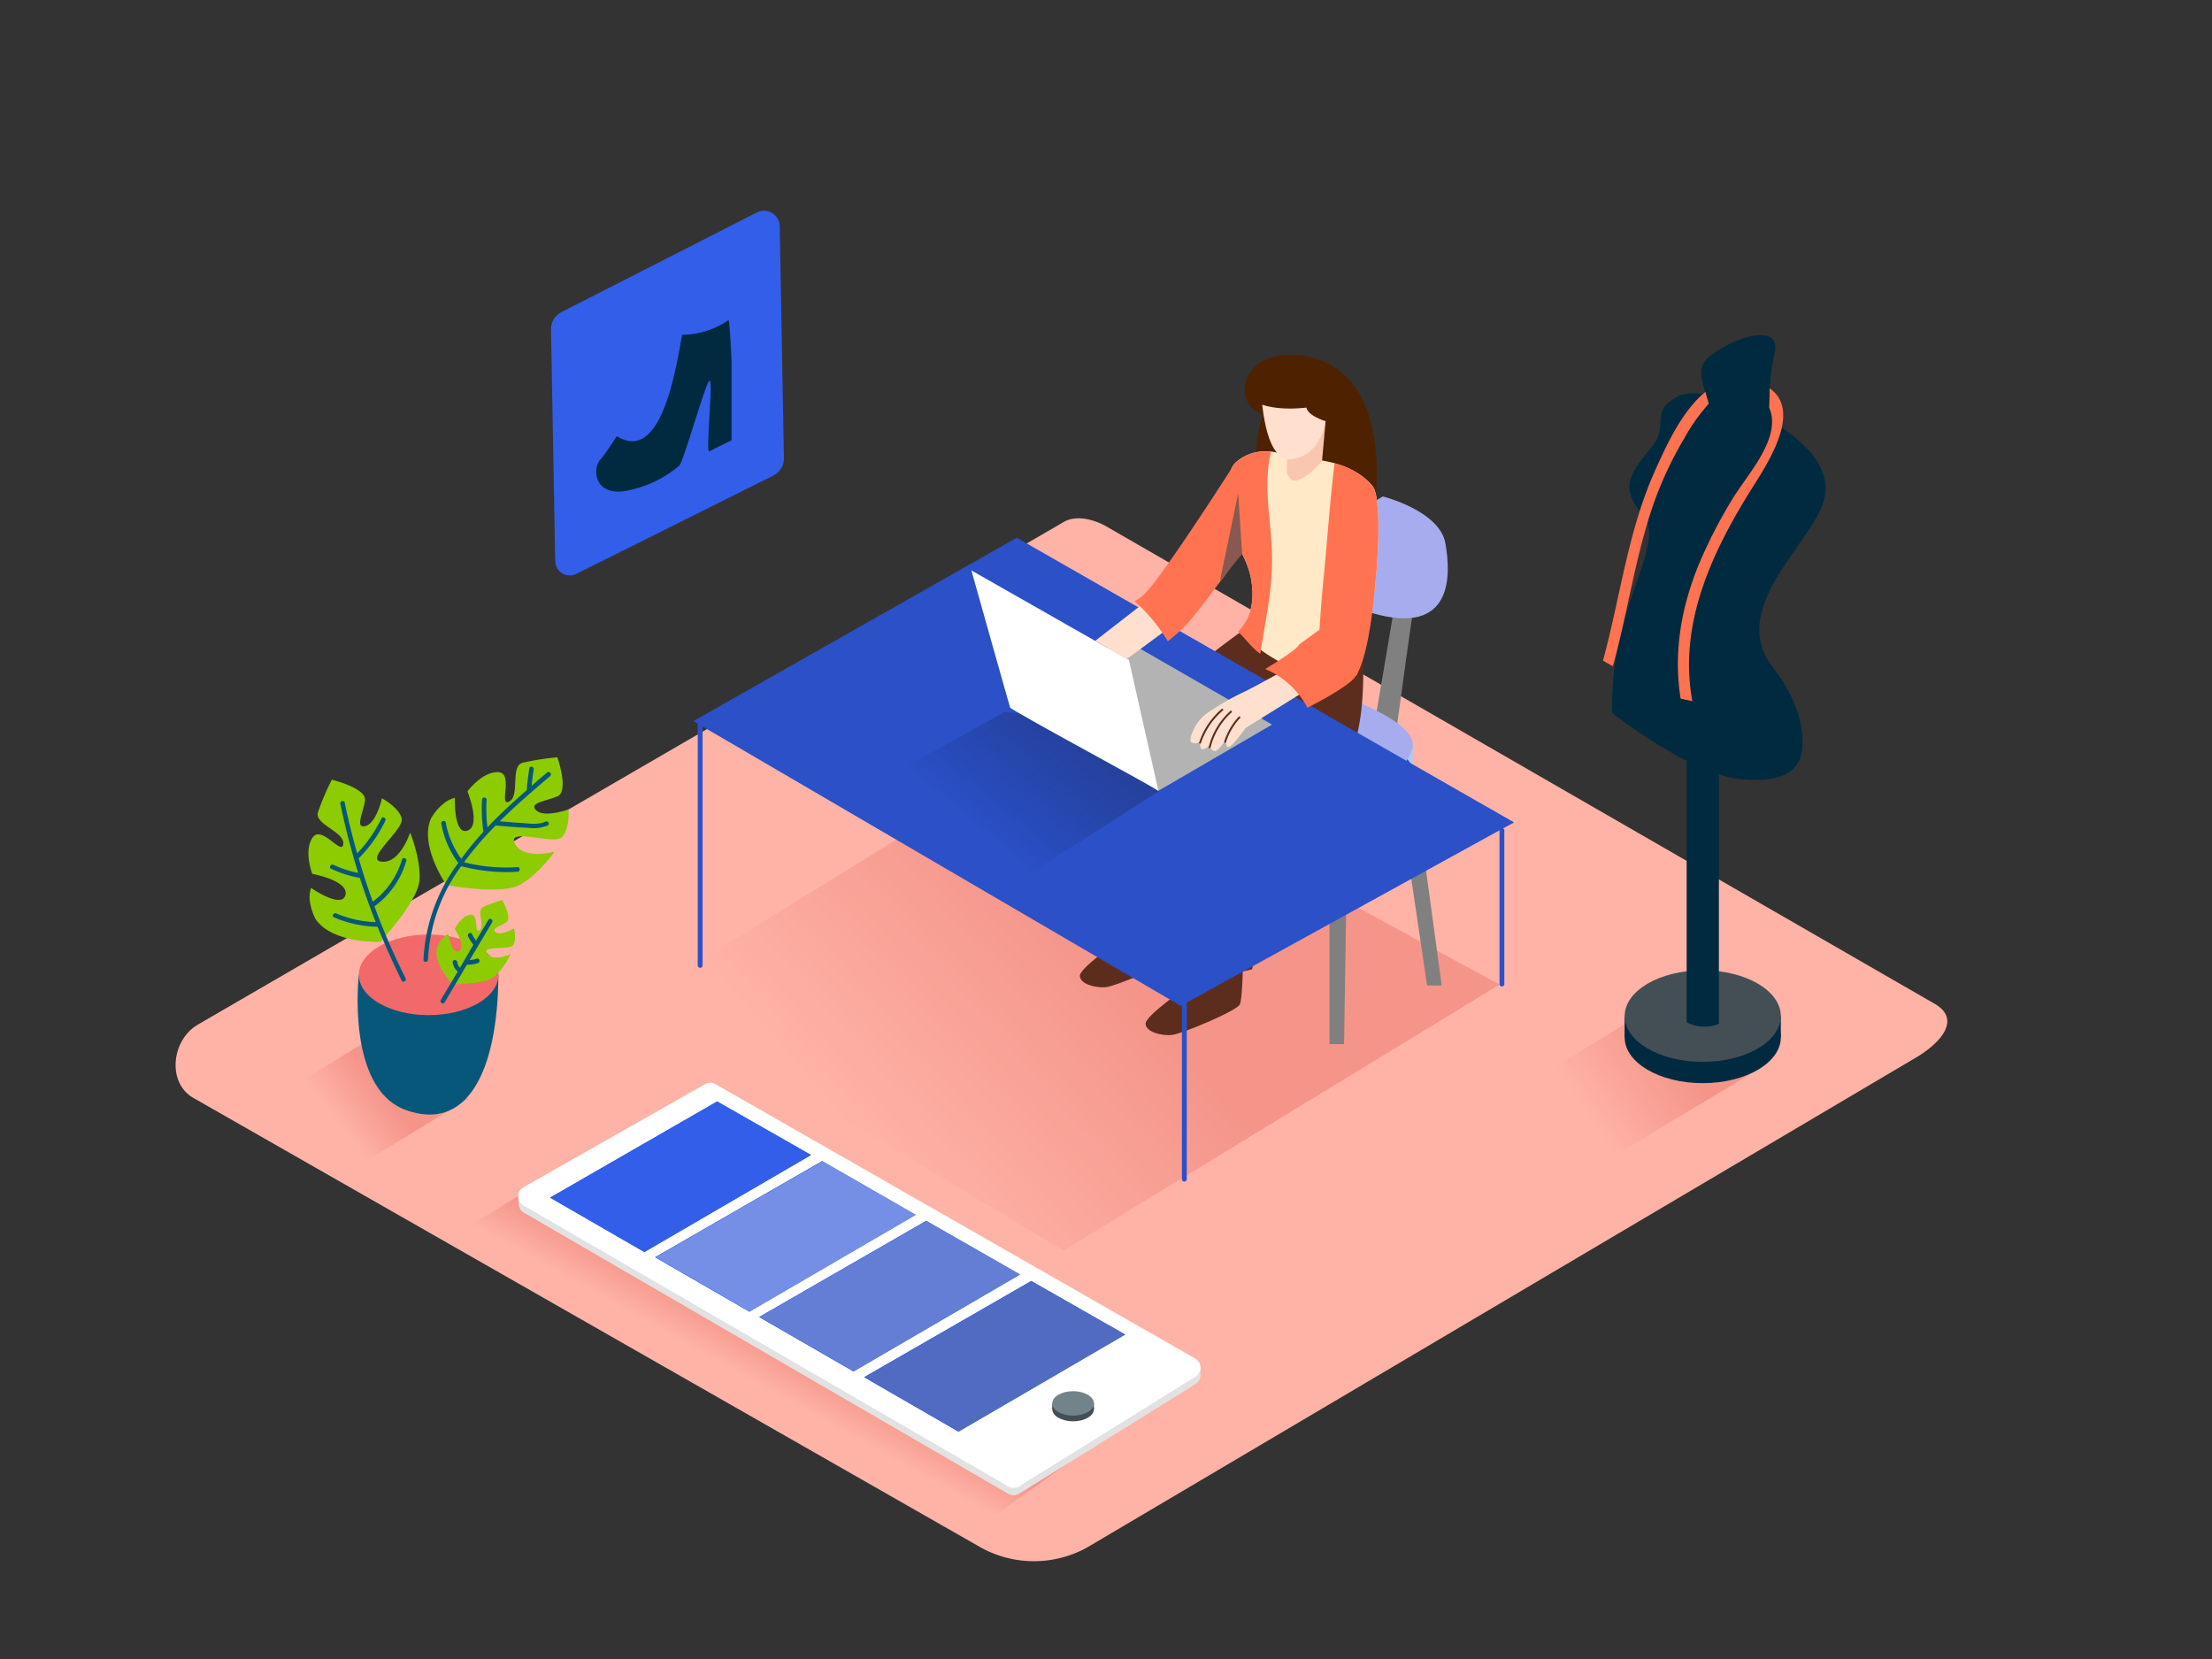<svg xmlns="http://www.w3.org/2000/svg" xmlns:xlink="http://www.w3.org/1999/xlink" viewBox="0 0 400 300"><rect x="0" y="0" width="400" height="300" fill="#333333" stroke="none"/><defs><linearGradient id="linear-gradient" x1="303.05" y1="190.64" x2="286.95" y2="201.37" gradientUnits="userSpaceOnUse"><stop offset="0" stop-color="#e0584e"/><stop offset="1" stop-color="#ffb3a6"/></linearGradient><linearGradient id="linear-gradient-2" x1="139.39" y1="242.55" x2="135.55" y2="249.43" xlink:href="#linear-gradient"/><linearGradient id="linear-gradient-3" x1="68.93" y1="197.17" x2="61.18" y2="203.04" xlink:href="#linear-gradient"/><linearGradient id="linear-gradient-4" x1="199.46" y1="173.96" x2="158.66" y2="209.53" xlink:href="#linear-gradient"/><linearGradient id="linear-gradient-5" x1="176.89" y1="149.59" x2="198.15" y2="124.18" gradientUnits="userSpaceOnUse"><stop offset="0" stop-opacity="0"/><stop offset="0.99" stop-color="#1a1a1a"/></linearGradient></defs><title>aaa</title><g style="isolation:isolate"><g id="Layer_2" data-name="Layer 2"><path d="M196.69,279.77,345.9,191.58c4.75-2.67,8.83-7,4.19-9.92L200.35,95.36c-2.25-1.39-5.66-2.3-7.94-1L35.77,185.29c-4.75,2.76-5.6,10.46-.85,13.22L177,279.63A19.84,19.84,0,0,0,196.69,279.77Z" fill="#ffb3a6"/><polyline points="318.7 192.93 287.83 211.42 271.77 198.76 299.42 181.74" opacity="0.32" fill="url(#linear-gradient)"/><polyline points="193.44 264.38 176.41 276.52 84.75 221.79 102.19 211.05" opacity="0.32" fill="url(#linear-gradient-2)"/><path d="M94.71,216l32.79-18.6a1.91,1.91,0,0,1,1.89,0L216.12,247a1.91,1.91,0,0,1,.06,3.28l-31.89,19.83a1.91,1.91,0,0,1-2,0L94.7,219.27A1.91,1.91,0,0,1,94.71,216Z" fill="#e2e2e2"/><polygon points="217.08 248.69 217.08 247.07 215.91 248.38 217.08 248.69" fill="#e2e2e2"/><path d="M93.74,217.5c0-.11,0-1.22,0-1.22l1.16,1.22Z" fill="#e2e2e2"/><polyline points="84.68 198.68 66.32 209.88 48.48 199.22 65.92 188.49" opacity="0.32" fill="url(#linear-gradient-3)"/><path d="M228.5,75a4.76,4.76,0,0,1-3.39-3.93c-.39-3.17,2.28-7.28,9.08-6.89s19.18,5.34,13.17,35.91c0,0-14.75-6.65-20.39-12.26C227,87.85,226.78,77.78,228.5,75Z" fill="#4e2200"/><polyline points="271.16 178.04 192.32 226.11 115.72 180.38 190.62 134.27" opacity="0.32" fill="url(#linear-gradient-4)"/><polyline points="240.41 153.15 240.41 188.81 243.05 188.81 243.62 152.23" fill="gray"/><polyline points="255.42 139.43 260.71 178.21 258.06 178.21 252.54 140.87" fill="gray"/><path d="M205.8,161.22s-2.26,7.4-2.76,8.15-7.9,5.64-7.77,7.15,2.92,2.13,4.65,2,11.77-4.31,12.39-5.54.63-11.76.63-11.76Z" fill="#5c2d1d"/><path d="M217.69,169.87s-2.26,7.4-2.76,8.15-7.9,5.64-7.77,7.15,2.92,2.13,4.65,2,11.77-4.31,12.39-5.54.63-11.76.63-11.76Z" fill="#5c2d1d"/><path d="M256.86,102.57c-.7,2-4.65,31.7-4.65,31.7l-4-1.33,5.18-30.53" fill="gray"/><polyline points="255.42 139.43 255.5 134.64 251.25 136.09 252.54 140.87" fill="#a9cbf8"/><path d="M245.84,132s10.65,4.09,9.58,8.11-9.57,13.87-15,13-12.09-5.59-12.09-5.59" fill="#4a42a4"/><path d="M245.84,127.12s10.65,4.09,9.58,8.11-9.57,13.87-15,13-12.09-5.59-12.09-5.59" fill="#a6aced"/><path d="M250.05,89.77s10.29,2.57,11.33,8.49,1.34,16.84-13.26,12.6-7.71-15.21-7.71-15.21" fill="#a6aced"/><path d="M237.17,102.41s3.33,14,.86,21.49-16.51,13.49-16.51,13.49l-5.92,30.12A19.09,19.09,0,0,1,201,165.78s1.64-26.58,4.13-33.33,21.8-20,21.8-20" fill="#5c2d1d"/><path d="M237.74,120.21s-19.31,13.25-21.8,20-4.13,33.33-4.13,33.33a19.09,19.09,0,0,0,14.61,1.73l5.92-30.12s10-2.87,12.51-10.36,1.45-18.87,1.45-18.87" fill="#5c2d1d"/><path d="M248.23,87.94c-4.61-5.67-14.33-5-14.33-5s-5.65-3.38-10.37.62c-1.43,1.21-1.89,4.62-1.87,9a16,16,0,0,0,1.61,4.89c1.28,2.51,2.65,4.9,3.05,7.73.49,3.44,0,6.58-2.45,9,6.05,5.45,12.82,9.42,21.45,7.86C248.9,113.38,250.45,90.68,248.23,87.94Z" fill="#ffe9c7"/><path d="M231.57,122.88c-3.48,3.47-7.2,6.81-10.43,10.51-2.81,3.21-3.91,7.29-5,11.33-2.54,9.41-3.67,19.12-4.8,28.77-.07.59.85.58.92,0,1.08-9.29,2.18-18.62,4.54-27.69,1.16-4.45,2.32-8.87,5.5-12.33s6.61-6.64,9.92-9.94A.46.46,0,0,0,231.57,122.88Z" fill="#5c2d1d"/><path d="M227.9,118.23c.86-5.67,2.14-11.31,2.13-17.06,0-6.52-1.76-13-.19-19.48a8.13,8.13,0,0,0-6.32,1.89c-1.43,1.21-1.89,4.62-1.87,9a16,16,0,0,0,1.61,4.89c1.28,2.51,2.65,4.9,3.05,7.73.49,3.44,0,6.58-2.45,9C225.19,115.46,226.48,117.27,227.9,118.23Z" fill="#ff7351"/><path d="M248.23,87.94a13.29,13.29,0,0,0-6.89-4.16c-.91,7.29-1.37,14.62-2.1,21.92-.55,5.51-.74,11.07-1.24,16.59a22.72,22.72,0,0,0,7.32-.17C248.9,113.38,250.45,90.68,248.23,87.94Z" fill="#ff7351"/><path d="M271.79,149.8l2-1.08L183.86,97.24,125.39,130.4l.79.46v43.77a.44.44,0,0,0,.87,0V131.37l86.47,50.52.21-.12v31.52a.44.44,0,0,0,.87,0v-32l56.56-31.15s0,0,0,0V178a.44.44,0,0,0,.87,0V150.18A.39.39,0,0,0,271.79,149.8Z" fill="#335eea"/><path d="M271.79,149.8l2-1.08L183.86,97.24,125.39,130.4l.79.46v43.77a.44.44,0,0,0,.87,0V131.37l86.47,50.52.21-.12v31.52a.44.44,0,0,0,.87,0v-32l56.56-31.15s0,0,0,0V178a.44.44,0,0,0,.87,0V150.18A.39.39,0,0,0,271.79,149.8Z" opacity="0.15"/><path d="M181.61,128.78l-28.24,15.73c4.72,3,23.71,13.2,28.27,16.41l29.19-18.68L206,130.56Z" opacity="0.32" fill="url(#linear-gradient-5)"/><polyline points="209.47 143.01 230.03 131.03 203.24 115.62 182.23 126.44" fill="#b3b3b3"/><path d="M204.15,119.37s5.4,23.93,5.32,23.64-26.63-14.56-26.81-15.07-7-24.79-7-24.79Z" fill="#fff"/><polygon points="198.04 115.89 209.96 106.63 215.02 110.88 203.78 119.16 198.04 115.89" fill="#ffe0ce"/><path d="M223,84.26s-13.27,20.79-16.26,23.38a12.59,12.59,0,0,1-1.56,1.08,31.65,31.65,0,0,1,6,7.24,33.33,33.33,0,0,0,3.82-3.51c2.54-3,10.14-13.32,10.14-13.32Z" fill="#ff7351"/><path d="M232.75,79.92c0,1.87,0,3.74-.05,5.61.34.86.81,1.45,1.49,1.38,2.23-.24,4.88-3.57,4.88-3.57l.64-7.21Z" fill="#f9c7af"/><path d="M228.08,72c.28,1.18.77,11.94,5.82,11s5.81-6.84,5.81-6.84-3.51-1-3.51-2.73C236.2,68.61,227.24,68.46,228.08,72Z" fill="#ffe0ce"/><polygon points="224.62 100.16 223.9 89.22 220.6 105.05 224.62 100.16" fill="#895851"/><path d="M224.94,125.13a44.21,44.21,0,0,0-5.63,3.17,8.37,8.37,0,0,0-3.23,3.14c-.22.48-1.16,2.25-.67,2.75s1.59,0,1.59,0-.06,1,.29,1.25,1.41-.59,1.41-.59.48,1.24,1.15.94,1.86-2.06,1.86-2.06-.13,1.36.46,1.36,3.09-3.45,3.09-3.45l11.15-6.94s-.75-3.39-.91-3.54c-.73-.67.28-.72-.66-1.08-.35-.13-1.25.48-1.54.62-1,.52-2.07,1.07-3.09,1.63-1.69.91-3.31,1.83-5,2.67Z" fill="#ffe0ce"/><path d="M224,129.6a12.05,12.05,0,0,0-2.63,4.51c-.07.21.26.3.33.09a11.64,11.64,0,0,1,2.55-4.36C224.42,129.68,224.18,129.44,224,129.6Z" fill="#5c2d1d"/><path d="M222.48,128.57a13,13,0,0,0-3.9,6.51.17.17,0,0,0,.33.09,12.7,12.7,0,0,1,3.82-6.36C222.88,128.66,222.64,128.42,222.48,128.57Z" fill="#5c2d1d"/><path d="M220.91,128.21a13.66,13.66,0,0,0-4.07,6.06c-.07.21.26.29.33.09a13.33,13.33,0,0,1,4-5.91C221.31,128.31,221.07,128.07,220.91,128.21Z" fill="#5c2d1d"/><path d="M234.91,116.55c-.15.64-3.07,2.57-6.11,4.43a15.43,15.43,0,0,1,7.63,7c3.48-1.79,7-3.82,8.35-5.24,2.84-3.1,3.78-16.08,3.78-16.08Z" fill="#ff7351"/><path d="M227.5,72.9s3.49,1.81,10.76.51c0,0-1.42-5.58-7.21-6.08S227.5,72.9,227.5,72.9Z" fill="#4e2200"/><polyline points="293.78 183.74 293.78 187.59 322.03 187.59 322.03 183.74" fill="#002a40"/><ellipse cx="307.91" cy="187.59" rx="14.12" ry="8.28" fill="#002a40"/><ellipse cx="307.91" cy="183.74" rx="14.12" ry="8.28" fill="#434f54"/><path d="M310.83,185.13v-79.9H305v79.61A6.72,6.72,0,0,0,310.83,185.13Z" fill="#002a40"/><path d="M291.56,128.95s14.31,11.33,23.61,12,11.07-2.89,10.75-7.7-2.57-9-5.29-12.51-4.49-8.5,1.6-17.8,10.26-12.83,6.42-19.41-19.89-14.59-25.18-11.87-1.6,5.13-4.65,9S292.24,87.67,297,93,290.92,109.54,291.56,128.95Z" fill="#002a40"/><path d="M320.83,76.46a25.44,25.44,0,0,1,0-12.17c1.66-6.45-7.45-3.13-11.5,0s.65,6.15-1.11,12.17" fill="#002a40"/><path d="M308.4,70.87c-4.28,3.44-7.17,9.92-9.11,14.22C294.38,96,293,108,289.87,119.46c.59.35,1.19.69,1.79,1,2.5-9,3.83-18.35,6.67-27.28a65.67,65.67,0,0,1,6.24-13.91A33.73,33.73,0,0,1,309,73C308.78,72.29,308.59,71.58,308.4,70.87Z" fill="#ff7351"/><path d="M320,70.21q0,1.76-.08,3.51a6.09,6.09,0,0,1,.53,2.51c0,4.95-4.85,10.12-7.31,14.23a89.1,89.1,0,0,0-5.87,11.45c-3.25,7.82-4.69,16.08-3.36,24.42l2.12.47c-2.62-14.24,3.76-27.42,11.21-39.18C320.27,82.84,325.63,74.13,320,70.21Z" fill="#ff7351"/><path d="M99.64,59.56l.76,41.91a2.64,2.64,0,0,0,3.81,2.31L139.83,86a3.49,3.49,0,0,0,1.93-3.19L141,40.92a2.85,2.85,0,0,0-4.15-2.49l-35.31,18A3.49,3.49,0,0,0,99.64,59.56Z" fill="#335eea"/><path d="M123.35,60.53c-1.34,7.55-4,23.18-11.82,18.34-1.07,1.65-2.25,3.43-3,4.28-1.52,1.82-.91,6.54,4.56,5.63a20.6,20.6,0,0,0,9.73-4.56c.76-.61,4.71-14.9,5.47-15.36s-.76,13.23,0,12.77,4-2,4-2V65.51s-.22-5.88-.52-7.66A14.72,14.72,0,0,1,123.35,60.53Z" fill="#002a40"/><path d="M94.71,214.66l32.79-18.6a1.91,1.91,0,0,1,1.89,0l86.73,49.6a1.91,1.91,0,0,1,.06,3.28l-31.89,19.83a1.91,1.91,0,0,1-2,0L94.7,218A1.91,1.91,0,0,1,94.71,214.66Z" fill="#fff"/><polyline points="190.28 253.78 190.28 254.81 197.82 254.81 197.82 253.78" fill="#434f54"/><ellipse cx="194.05" cy="254.81" rx="3.77" ry="2.21" fill="#434f54"/><ellipse cx="194.05" cy="253.78" rx="3.77" ry="2.21" fill="#728489"/><polygon points="99.47 216.57 116.52 226.41 146.66 208.86 129.68 199.18 99.47 216.57" fill="#335eea"/><polygon points="118.47 227.35 135.52 237.19 165.59 219.68 148.68 209.96 118.47 227.35" fill="#335eea"/><polygon points="137.29 238.16 154.34 248 184.45 230.47 167.49 220.77 137.29 238.16" fill="#335eea"/><polygon points="156.27 249.04 173.32 258.88 203.45 241.33 186.48 231.65 156.27 249.04" fill="#335eea"/><g style="mix-blend-mode:multiply"><polygon points="99.47 216.57 116.52 226.41 146.66 208.86 129.68 199.18 99.47 216.57" fill="#335eea"/><polygon points="118.47 227.35 135.52 237.19 165.59 219.68 148.68 209.96 118.47 227.35" fill="#335eea"/><polygon points="137.29 238.16 154.34 248 184.45 230.47 167.49 220.77 137.29 238.16" fill="#335eea"/><polygon points="156.27 249.04 173.32 258.88 203.45 241.33 186.48 231.65 156.27 249.04" fill="#335eea"/><g opacity="0.38"><polygon points="118.56 227.35 135.6 237.19 165.67 219.68 148.76 209.96 118.56 227.35" fill="#e0e0e0"/><polygon points="137.37 238.16 154.42 248 184.53 230.47 167.58 220.77 137.37 238.16" fill="#b3b3b3"/><polygon points="156.36 249.04 173.4 258.88 203.53 241.33 186.56 231.65 156.36 249.04" fill="gray"/></g></g><path d="M64.89,176.28s-2.38,20.47,8.45,24.43S90,194.37,90.13,176.28" fill="#06577a"/><ellipse cx="77.51" cy="176.28" rx="12.62" ry="7.29" fill="#f2696a"/><path d="M80.74,160.06s-5-7.15-2.79-12.09c0,0,1.78-3.18,4.31-3.68,0,0-.25,6.78,2.27,5.91s0-7.09,0-7.09,2.65-3.59,5.55-3.48,0,6.34,2,5.31.13-6.33,2.4-7a47.69,47.69,0,0,1,6.31-1s2.15,6.18,0,7.07-5.3,1.18-3.79,2.55,5.81-.2,5.81-.2.27,3.48-1.19,5-10-1.82-8.53,1.17,7.19,1.49,7.19,1.49-2.9,4.15-6.31,6S80.74,160.06,80.74,160.06Z" fill="#8ccc00"/><path d="M81.9,178s-3.58-3.53-2.88-6.57a4.65,4.65,0,0,1,2.05-2.55s.58,3.88,1.92,3.11-.76-4-.76-4,1.12-2.32,2.78-2.57.68,3.6,1.71,2.8-.6-3.61.62-4.21a27.55,27.55,0,0,1,3.47-1.25s1.88,3.28.75,4-2.88,1.24-1.88,1.85,3.27-.74,3.27-.74.52,1.95-.14,3-5.89,0-4.72,1.57,4.24.08,4.24.08a13.43,13.43,0,0,1-2.94,4.1C87.69,178,81.9,178,81.9,178Z" fill="#8ccc00"/><path d="M68.75,170.32s-8.69.34-11.7-4.14c0,0-1.72-3.21-.79-5.61,0,0,5.58,3.86,6.21,1.26s-6-3.81-6-3.81-1.6-4.16.05-6.55,5.35,3.41,5.56,1.15-5.27-3.51-4.58-5.76A47.69,47.69,0,0,1,60,141s6.37,1.51,6,3.8-1.85,5.11.12,4.56,2.95-5,2.95-5S72.15,146,72.64,148s-6.93,7.49-3.6,7.82,5.12-5.27,5.12-5.27,1.94,4.68,1.7,8.57S68.75,170.32,68.75,170.32Z" fill="#8ccc00"/><path d="M98.92,139.71q-1.38,1.17-2.78,2.38c.1-1,.21-2,.37-2.94.08-.52-.71-.74-.79-.22q-.31,2-.47,3.95c-2.44,2.14-4.86,4.37-7.11,6.74a29.32,29.32,0,0,1-.15-5c0-.53-.79-.53-.82,0a30.15,30.15,0,0,0,.24,5.8,56.81,56.81,0,0,0-4,4.88,16.27,16.27,0,0,1-2.81-6.56c-.1-.52-.89-.3-.79.22a16.83,16.83,0,0,0,3,7,.42.42,0,0,0,.08.07,31.75,31.75,0,0,0-6.31,17.51c0,.53.8.53.82,0a30.85,30.85,0,0,1,6-16.91,31.67,31.67,0,0,0,10.18,1c.52,0,.53-.86,0-.82a31,31,0,0,1-9.67-.89,59.58,59.58,0,0,1,5.72-6.64l.07,0c1.92.17,3.83.34,5.76.41a7,7,0,0,0,3.57-.41c.47-.24.06-.95-.41-.71-1.33.67-3.18.31-4.6.23-1.22-.07-2.43-.18-3.65-.28,2.93-2.9,6.07-5.6,9.1-8.16C99.91,139.94,99.32,139.37,98.92,139.71Z" fill="#06577a"/><path d="M73.47,155.69a.41.41,0,0,0-.79-.22,14.55,14.55,0,0,1-5.27,7.58q-1.4-3.87-2.55-7.83a24.53,24.53,0,0,0,4.82-6.8c.23-.47-.48-.89-.71-.41a23.9,23.9,0,0,1-4.38,6.3c-.86-3-1.62-6.07-2.25-9.16-.11-.52-.9-.3-.79.22q1.31,6.33,3.23,12.48a19.26,19.26,0,0,1-4.48-1.46c-.48-.22-.89.48-.41.71a20.15,20.15,0,0,0,5.18,1.65h0c.87,2.7,1.84,5.37,2.88,8a19.86,19.86,0,0,1-7.14-1.57c-.48-.2-.9.5-.41.71a21,21,0,0,0,7.88,1.7q2,4.94,4.35,9.72c.24.47.95.06.71-.41a128.19,128.19,0,0,1-5.63-13h0A15.45,15.45,0,0,0,73.47,155.69Z" fill="#06577a"/><path d="M88.34,166.31l-2.26,3.79a7.08,7.08,0,0,1-.72-1.18c-.23-.48-.94-.06-.71.41a7.83,7.83,0,0,0,.95,1.5l0,0L83.19,175a1.67,1.67,0,0,1-.5-1c-.06-.52-.89-.52-.82,0a2.59,2.59,0,0,0,.9,1.69l-3.06,5.14a.41.41,0,0,0,.71.41l4-6.78a6.14,6.14,0,0,0,2-.3c.5-.16.29-1-.22-.79a5.46,5.46,0,0,1-1.27.24l4.09-6.86A.41.41,0,0,0,88.34,166.31Z" fill="#06577a"/></g></g></svg>